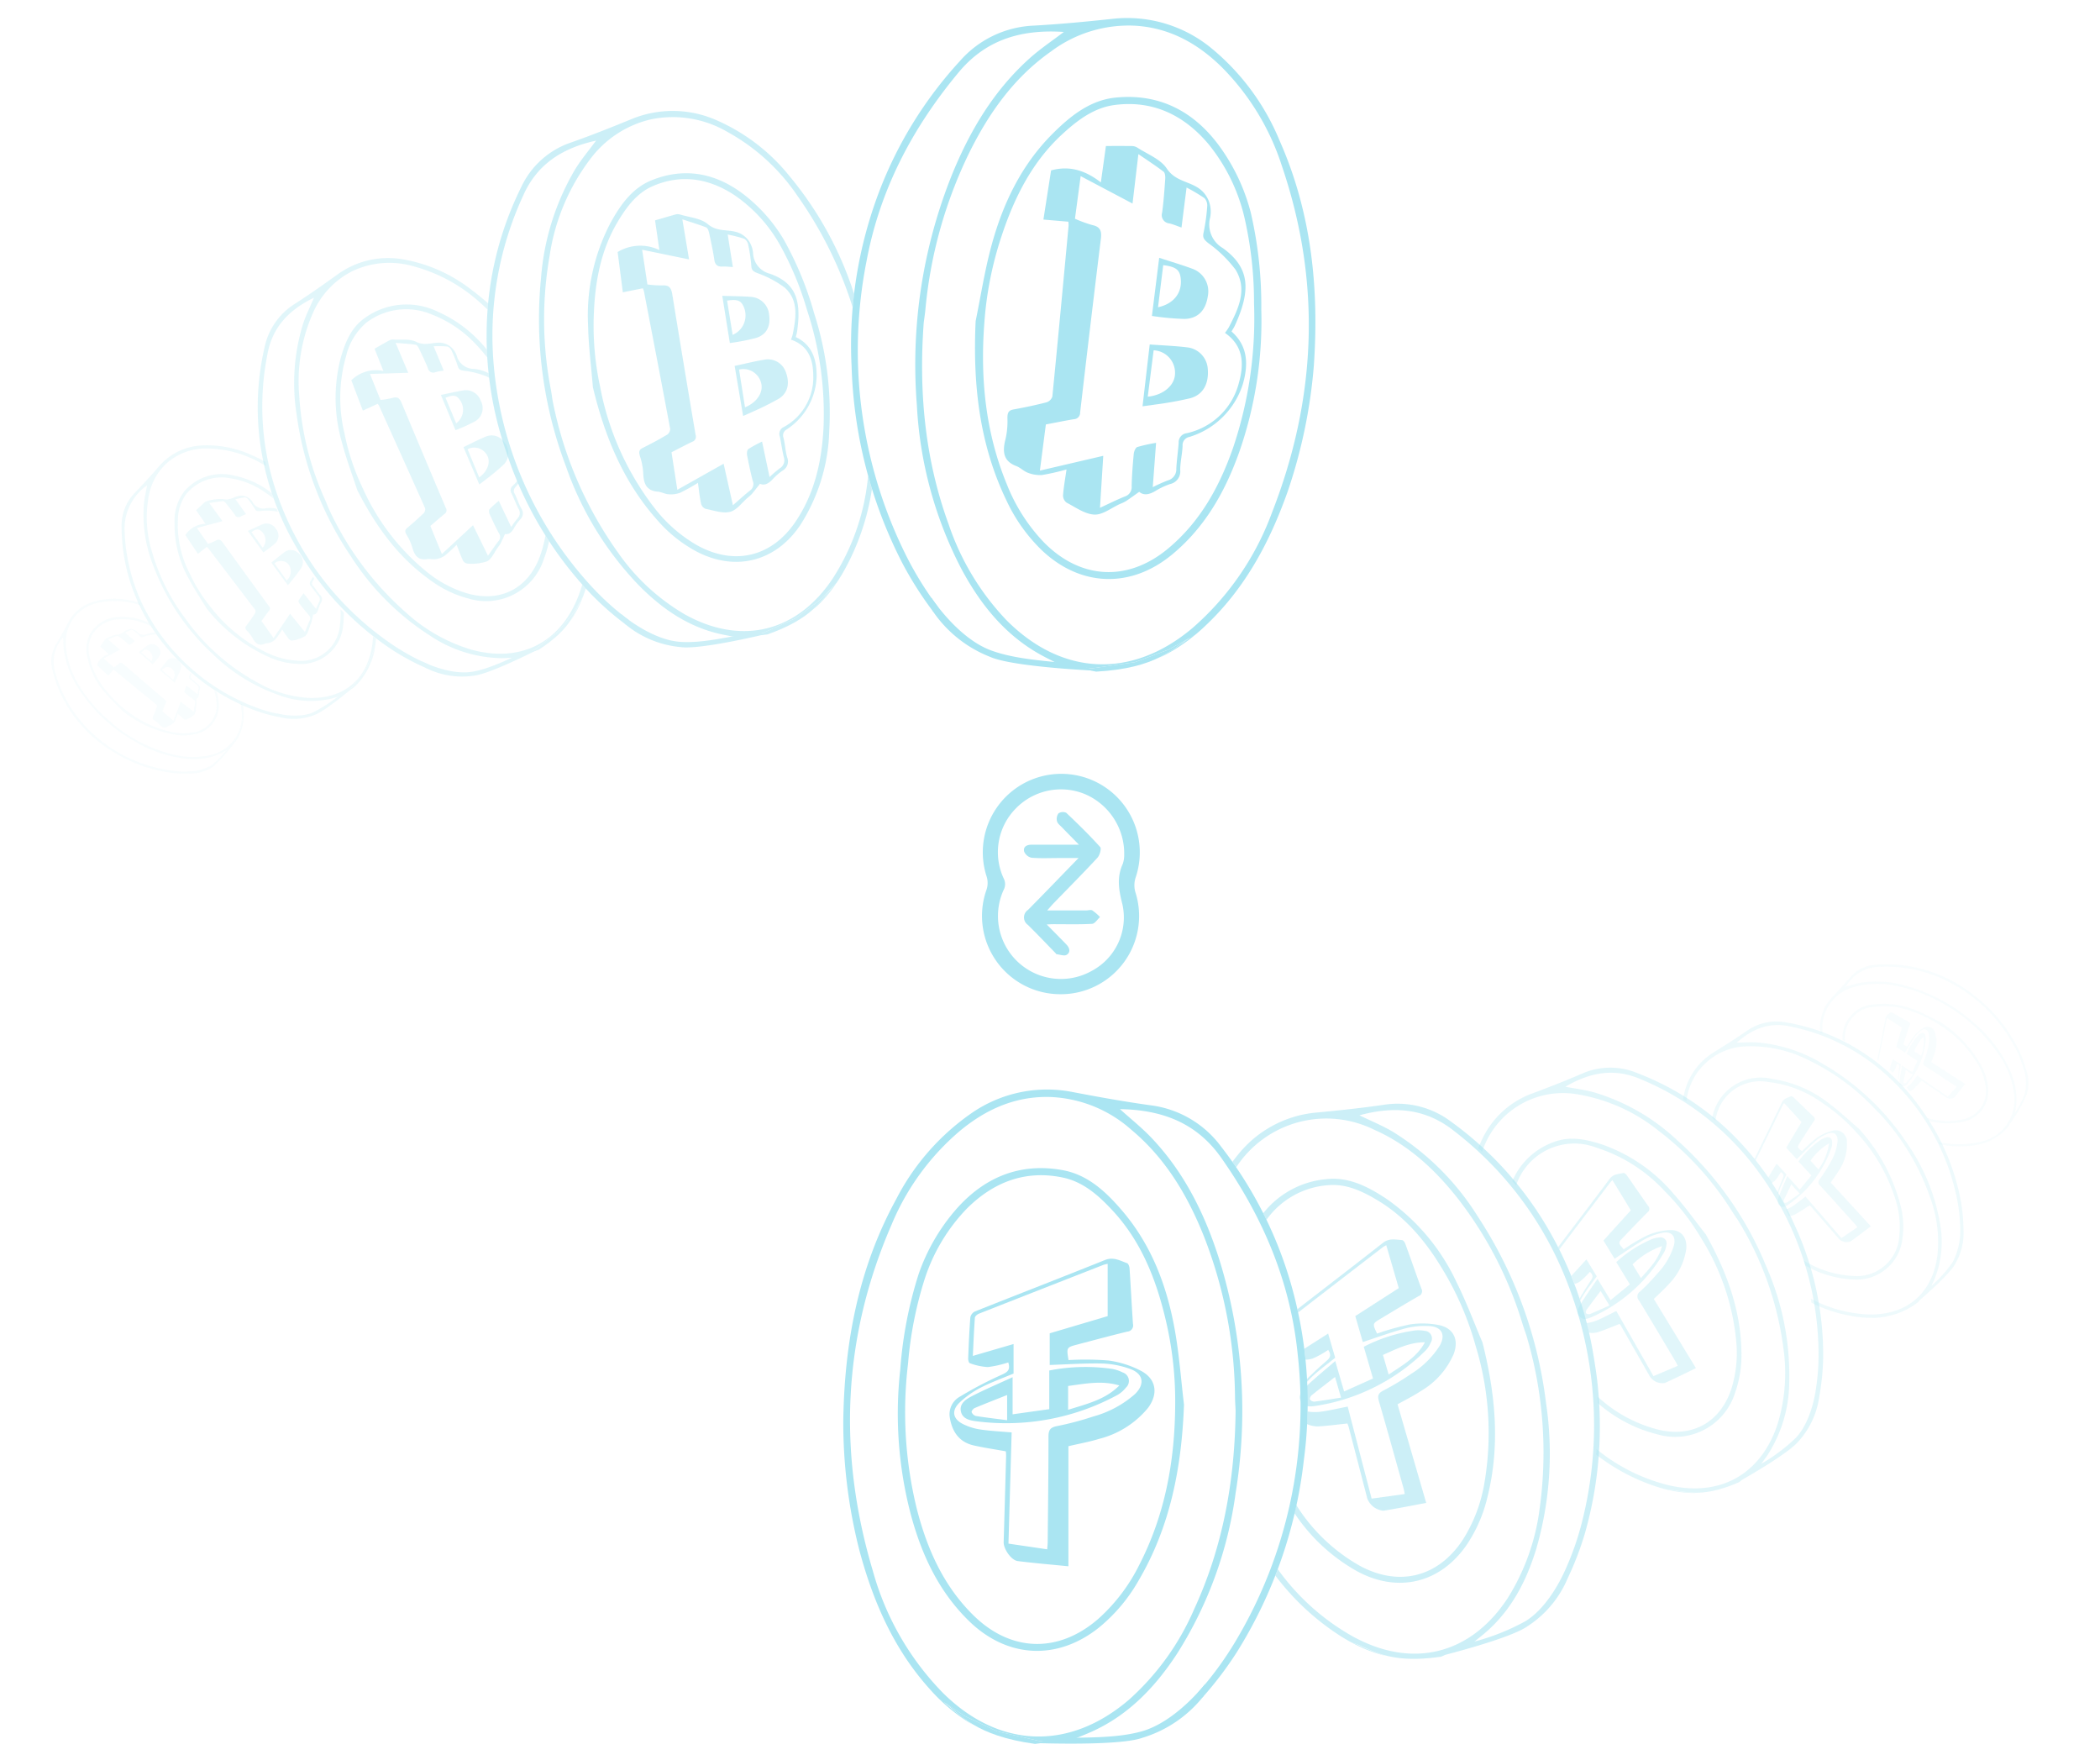 <svg xmlns="http://www.w3.org/2000/svg" viewBox="0 0 312.436 261.818"><defs><style>.cls-1{fill:#aae5f2;}.cls-2{opacity:0.6;}.cls-3{opacity:0.35;}.cls-4{opacity:0.2;}.cls-5{opacity:0.08;}</style></defs><g id="Capa_12" data-name="Capa 12"><path class="cls-1" d="M157.645,147.9a11.648,11.648,0,0,1-10.923-15.4,3.181,3.181,0,0,0,.049-2.162,11.678,11.678,0,1,1,22.209.141,3.7,3.7,0,0,0-.006,2.413A11.634,11.634,0,0,1,157.645,147.9Zm9.613-20.73a9.624,9.624,0,0,0-5.849-9.04,9.366,9.366,0,0,0-10.264,2.125,9.256,9.256,0,0,0-1.82,10.413,1.84,1.84,0,0,1-.026,1.762,9.365,9.365,0,0,0,13.12,12.007,9,9,0,0,0,4.568-9.927c-.539-2.095-.863-3.989.06-6A4.1,4.1,0,0,0,167.258,127.168Z"/><path class="cls-1" d="M155.8,135.44c2.131,0,3.957,0,5.782,0,.319,0,.706-.14.942,0a7.28,7.28,0,0,1,1.136.983c-.393.352-.769.987-1.18,1.009-1.951.108-3.912.049-5.87.052-.2,0-.4.019-.878.043,1.071,1.088,2.008,2.024,2.926,2.979.475.493.669,1.148.036,1.536-.349.214-.985-.035-1.491-.09-.06-.006-.109-.11-.164-.168-1.367-1.4-2.712-2.826-4.11-4.195a1.351,1.351,0,0,1,.026-2.238c2.442-2.47,4.85-4.974,7.508-7.708h-2.92c-1.358,0-2.722.07-4.071-.045a1.542,1.542,0,0,1-1.1-.913c-.177-.74.41-1.027,1.11-1.026q2.7,0,5.393,0h1.651c-1-1.022-1.767-1.791-2.519-2.572-.275-.286-.656-.565-.743-.909A1.386,1.386,0,0,1,157.48,121a1.179,1.179,0,0,1,1.149-.09c1.741,1.644,3.454,3.324,5.057,5.1.212.235-.072,1.231-.418,1.6-2.144,2.315-4.372,4.552-6.569,6.818C156.454,134.689,156.228,134.959,155.8,135.44Z"/><path class="cls-1" d="M176.153,208.947c-.338,9.276-2.018,18.134-6.775,26.213a24.979,24.979,0,0,1-5.836,6.928c-6.2,4.982-13.67,4.619-19.372-.939-4.52-4.405-7.066-9.9-8.671-15.887a59.056,59.056,0,0,1-1.56-21.511,61.233,61.233,0,0,1,2.727-14.195,29.21,29.21,0,0,1,5.537-9.6c4.222-4.836,9.562-7.048,15.944-5.873,3.774.695,6.513,3.317,8.909,6.144,4.268,5.037,6.536,11.04,7.7,17.443C175.436,201.392,175.7,205.186,176.153,208.947Zm-1.311.186a52.534,52.534,0,0,0-1.477-13.069c-1.417-5.9-3.627-11.436-7.815-15.958-2.043-2.206-4.324-4.262-7.362-4.916-5.631-1.21-10.433.682-14.375,4.64a27.023,27.023,0,0,0-6.227,10.4,56.641,56.641,0,0,0-2.492,12.665,60.256,60.256,0,0,0,1.329,21.65c1.531,5.931,3.966,11.395,8.407,15.758,5.593,5.5,12.673,5.663,18.584.511a26.541,26.541,0,0,0,6.112-8.07C173.327,225.335,174.777,217.388,174.842,209.133Z"/><path class="cls-1" d="M158.958,215.14v17.865c-2.56-.257-5.053-.466-7.533-.775-.986-.123-2.135-1.818-2.1-2.829q.191-6.411.363-12.82c.006-.232-.026-.466-.039-.677-1.629-.294-3.2-.527-4.745-.87-2.253-.5-3.287-2.123-3.611-4.265a3,3,0,0,1,1.575-3.033,57.39,57.39,0,0,1,6.219-3.251c.853-.385,1.249-.73.925-1.809a15.775,15.775,0,0,1-3.039.689,8.912,8.912,0,0,1-2.695-.581c-.138-.04-.243-.465-.233-.707.08-2.036.163-4.073.321-6.1a1.262,1.262,0,0,1,.671-.877c6.445-2.566,12.917-5.066,19.353-7.655,1.271-.511,2.244.1,3.3.468.192.067.344.5.363.775.184,2.75.32,5.5.508,8.254a.924.924,0,0,1-.843,1.151c-2.481.6-4.945,1.268-7.414,1.916-1.64.431-1.639.435-1.33,2.319a43.921,43.921,0,0,1,5.907.061,14.58,14.58,0,0,1,4.937,1.573c2.236,1.224,2.531,3.429.962,5.508a13.783,13.783,0,0,1-7.278,4.585C162.06,214.5,160.559,214.763,158.958,215.14Zm-8.161-15.2v4.391c-1.68.708-3.34,1.3-4.893,2.1a13.823,13.823,0,0,0-3.111,2.19c-1.286,1.213-1.05,2.481.526,3.248a8.668,8.668,0,0,0,2.494.781c1.524.223,3.069.3,4.7.442-.159,5.527-.316,11.015-.474,16.542l5.762.845c.03-.421.07-.732.073-1.044.05-5.236.121-10.472.117-15.707,0-.978.247-1.378,1.252-1.576a45.475,45.475,0,0,0,5.429-1.436,15.6,15.6,0,0,0,6.172-3.316c1.542-1.488,1.276-3.059-.748-3.77a13.428,13.428,0,0,0-4.083-.79c-2.606-.058-5.217.13-7.838.216v-4.709l8.624-2.557V188.01a6.357,6.357,0,0,0-.64.156q-9.251,3.615-18.493,7.25c-.255.1-.605.381-.622.6-.137,1.846-.207,3.7-.305,5.691Z"/><path class="cls-1" d="M150.654,204.875v5.52l5.455-.764v-5.752a27.727,27.727,0,0,1,9.348-.239,5.717,5.717,0,0,1,1.579.529,1.328,1.328,0,0,1,.476,2.257,4.382,4.382,0,0,1-1.256,1.09,34.683,34.683,0,0,1-20.927,3.925c-.965-.121-2.134-.324-2.369-1.488-.238-1.181.786-1.817,1.643-2.26C146.521,206.7,148.518,205.858,150.654,204.875Zm8.261,4.847c2.838-.887,5.556-1.526,7.62-3.618-2.6-.78-5.1-.257-7.62.076Zm-9.075,1.551v-3.75c-1.7.678-3.275,1.286-4.827,1.939-.214.09-.5.463-.456.606a.973.973,0,0,0,.622.576C146.687,210.885,148.205,211.06,149.84,211.273Z"/><path class="cls-1" d="M192.055,190.952a60.537,60.537,0,0,0-10.376-20.373,15.435,15.435,0,0,0-10.448-6.148c-3.872-.534-7.725-1.228-11.565-1.961a19.708,19.708,0,0,0-15.17,3.159,35.062,35.062,0,0,0-11.17,12.783c-5.643,10.311-7.709,21.486-7.865,33.006a76.886,76.886,0,0,0,2.365,19.084c2.03,7.657,5.121,14.795,10.491,20.756a26.751,26.751,0,0,0,6.392,5.314,47.642,47.642,0,0,1-4.31-3.388l-.661-.444c.166.1.328.2.488.317.058.041.115.084.173.127l3.091,2.076,4.854,2.291,6.421,1.473,5.144-.364c1.04-.435,1.809-.734,2.56-1.074,5.47-2.482,9.426-6.645,12.649-11.571a59.364,59.364,0,0,0,8.715-23.9,75.776,75.776,0,0,0-2.385-34.61c-2.116-6.736-5.175-13-10.08-18.184-1.47-1.556-3.167-2.9-4.743-4.324,6.071.1,11.324,1.9,15.087,7.263,6.185,8.809,10.256,18.391,11.351,29.135a68.4,68.4,0,0,1-9.143,42.6,49.693,49.693,0,0,1-5.861,7.983c.051-.054.1-.1.155-.159l.694.694a53.206,53.206,0,0,0,5.11-6.735,68.254,68.254,0,0,0,9.97-28.6A64.162,64.162,0,0,0,192.055,190.952Zm-23.767-22.913c5.11,4.257,8.4,9.788,10.828,15.874a67.136,67.136,0,0,1,4.63,23.985c.011.639.056,1.277.086,1.915-.1,10.264-1.834,20.193-6.164,29.567a38.5,38.5,0,0,1-9.741,13.508c-8.931,7.618-19.343,7.214-27.69-1.1a41.892,41.892,0,0,1-10.382-18.121c-5.215-17.486-4.516-34.718,2.809-51.522a36.79,36.79,0,0,1,10.161-13.919c3.836-3.179,8.146-5.133,13.246-5.04A19.258,19.258,0,0,1,168.288,168.039Z"/><path class="cls-1" d="M178.923,252.521l-.709-.71-.029.032Z"/><path class="cls-1" d="M140.226,253.057c-.16-.112-.322-.218-.488-.317l.667.448Z"/><path class="cls-1" d="M159.909,258.66l-5.144.364-6.421-1.473-4.854-2.291-3.085-2.072c2.483,1.831,4.6,5,13.585,6.239Z"/><path class="cls-1" d="M154.074,259.3s12.326.469,15.817-.758a18.415,18.415,0,0,0,9.116-6.149l.3-1.9s-4.377,5.682-9.525,7.089c-3.581.979-7.882.9-13.064.955Z"/><path class="cls-1" d="M145.155,47.771c-.429,9.272.514,18.239,4.586,26.683a25,25,0,0,0,5.244,7.387c5.771,5.477,13.242,5.732,19.384.664,4.868-4.017,7.859-9.278,9.954-15.117a59.057,59.057,0,0,0,3.331-21.309,61.219,61.219,0,0,0-1.545-14.371,29.189,29.189,0,0,0-4.726-10.022c-3.807-5.168-8.947-7.813-15.4-7.169-3.819.38-6.766,2.767-9.387,5.387-4.669,4.667-7.425,10.462-9.116,16.746C146.494,40.3,145.915,44.06,145.155,47.771Zm1.292.294a52.553,52.553,0,0,1,2.55-12.9c1.9-5.759,4.56-11.1,9.107-15.258,2.219-2.03,4.661-3.89,7.743-4.29,5.712-.742,10.341,1.541,13.943,5.811a27.024,27.024,0,0,1,5.346,10.883,56.606,56.606,0,0,1,1.437,12.828A60.249,60.249,0,0,1,183.461,66.6c-2.016,5.783-4.894,11.028-9.68,15.009-6.028,5.015-13.1,4.6-18.562-1.026a26.55,26.55,0,0,1-5.426-8.547C146.618,64.336,145.829,56.3,146.447,48.065Z"/><path class="cls-1" d="M130.794,28.524A60.55,60.55,0,0,1,142.817,9.077a15.444,15.444,0,0,1,10.921-5.263c3.9-.213,7.8-.586,11.687-1a19.711,19.711,0,0,1,14.857,4.4,35.066,35.066,0,0,1,10.076,13.662c4.772,10.742,5.908,22.049,5.112,33.543a76.945,76.945,0,0,1-3.933,18.823c-2.656,7.463-6.326,14.321-12.17,19.818a26.724,26.724,0,0,1-6.809,4.768,47.524,47.524,0,0,0,4.575-3.02l.695-.388q-.26.128-.512.276c-.061.036-.122.074-.183.112l-3.252,1.814-5.027,1.882-6.52.937-5.1-.788c-1-.519-1.743-.88-2.463-1.281-5.247-2.925-8.845-7.4-11.65-12.576a59.364,59.364,0,0,1-6.711-24.541,75.8,75.8,0,0,1,5.235-34.295c2.666-6.538,6.232-12.523,11.548-17.289,1.594-1.43,3.4-2.628,5.084-3.918-6.059-.4-11.442.961-15.635,5.992-6.892,8.268-11.74,17.481-13.719,28.1a68.4,68.4,0,0,0,5.594,43.2,49.549,49.549,0,0,0,5.181,8.44c-.047-.058-.1-.112-.142-.17l-.748.634a53.244,53.244,0,0,1-4.537-7.135A68.244,68.244,0,0,1,126.7,54.489,64.17,64.17,0,0,1,130.794,28.524ZM156.373,7.652c-5.445,3.821-9.179,9.061-12.1,14.926A67.124,67.124,0,0,0,137.675,46.1c-.064.635-.162,1.267-.244,1.9-.749,10.237.16,20.275,3.7,29.975a38.476,38.476,0,0,0,8.592,14.266c8.27,8.33,18.681,8.787,27.686,1.193a41.884,41.884,0,0,0,11.843-17.2c6.642-17,7.368-34.227,1.456-51.579a36.791,36.791,0,0,0-8.977-14.71c-3.56-3.485-7.693-5.788-12.783-6.117A19.257,19.257,0,0,0,156.373,7.652Z"/><path class="cls-1" d="M138.795,90.967l.765-.648.027.033Z"/><path class="cls-1" d="M177.316,94.7q.252-.148.512-.276l-.7.392C177.19,94.775,177.252,94.735,177.316,94.7Z"/><path class="cls-1" d="M157.238,98.655l5.1.788,6.52-.937,5.027-1.882,3.245-1.81c-2.625,1.619-5,4.605-14.054,5.1Z"/><path class="cls-1" d="M163,99.775s-12.323-.55-15.7-2.062a18.408,18.408,0,0,1-8.576-6.88l-.143-1.914s3.892,6.024,8.907,7.852c3.488,1.271,7.78,1.548,12.94,2.03Z"/><path class="cls-1" d="M155.237,32.663c.4-2.553.773-4.952,1.142-7.314,2.7-.741,5.063-.035,7.405,1.783.266-1.907.493-3.537.755-5.415,1.316,0,2.622-.008,3.927.008a1.647,1.647,0,0,1,.745.235c1.52.989,3.454,1.714,4.377,3.107,1.708,2.578,4.846,1.632,6.211,4.729a4.5,4.5,0,0,1,.247,2.562,4.059,4.059,0,0,0,1.9,4.558c3.952,2.875,4.243,6.139,1.772,11.529-.132.288-.313.552-.493.864,2.479,2.193,2.523,4.968,1.663,7.9a12.012,12.012,0,0,1-7.967,7.8,1.238,1.238,0,0,0-.977,1.332c-.048,1.2-.354,2.384-.351,3.575a1.92,1.92,0,0,1-1.5,2.09,10.979,10.979,0,0,0-2.165,1.015c-.894.539-1.742.745-2.438.142-.7.5-1.293.933-1.9,1.34a4.822,4.822,0,0,1-.826.412c-1.313.55-2.653,1.691-3.941,1.636-1.405-.061-2.788-1.078-4.132-1.775a1.348,1.348,0,0,1-.534-1.077c.09-1.223.315-2.437.519-3.862a34.767,34.767,0,0,1-3.607.823,4.83,4.83,0,0,1-2.111-.32c-.627-.221-1.134-.774-1.759-1.009-1.853-.7-2.108-2.032-1.614-3.948a11.627,11.627,0,0,0,.3-3.1c-.015-.889.162-1.237.911-1.373,1.649-.3,3.291-.645,4.912-1.062a1.343,1.343,0,0,0,.86-.858c.838-8.471,1.625-16.948,2.417-25.423a4.647,4.647,0,0,0-.034-.586Zm20.547,1.186c-.677-.235-1.224-.477-1.8-.613a1.238,1.238,0,0,1-1.082-1.611c.222-1.662.343-3.339.46-5.013.026-.359-.022-.9-.25-1.071-1.161-.889-2.393-1.687-3.744-2.614-.3,2.547-.579,4.888-.871,7.354L160.779,26.2l-.848,6.341a19.446,19.446,0,0,0,2.6.945c1.235.261,1.388.957,1.253,2.062q-1.589,12.909-3.084,25.829a.96.96,0,0,1-.944.986c-1.371.23-2.733.51-4.154.779-.294,2.27-.58,4.471-.89,6.866l9.43-2.2c-.168,2.656-.321,5.088-.488,7.734,1.405-.646,2.538-1.218,3.712-1.687a1.46,1.46,0,0,0,1-1.549c.04-1.6.16-3.194.313-4.784.035-.368.261-.929.53-1.022A22.723,22.723,0,0,1,172,65.881c-.17,2.269-.325,4.348-.493,6.59a22.949,22.949,0,0,1,2.235-1,1.707,1.707,0,0,0,1.268-1.762c.071-1.276.253-2.545.352-3.82a1.354,1.354,0,0,1,1.195-1.444,10.278,10.278,0,0,0,7.775-7.536c.794-2.848.644-5.484-2.083-7.39a7.824,7.824,0,0,0,.57-.82c1.417-2.744,2.822-5.624,1-8.587a18.739,18.739,0,0,0-4.066-3.955c-.538-.457-.871-.723-.694-1.513a29.046,29.046,0,0,0,.547-3.914,1.619,1.619,0,0,0-.4-1.25,25.443,25.443,0,0,0-2.667-1.58C176.27,29.984,176.032,31.872,175.784,33.849Z"/><path class="cls-1" d="M171.053,51.245c1.938.142,3.732.206,5.509.421a3.445,3.445,0,0,1,3.123,3.124c.209,2.237-.646,3.907-2.581,4.446a51.964,51.964,0,0,1-5.284.951c-.547.092-1.1.153-1.835.254C170.34,57.381,170.687,54.4,171.053,51.245Zm-.292,7.767c2.386-.235,4.071-1.749,4.059-3.495a3.335,3.335,0,0,0-3.183-3.406Z"/><path class="cls-1" d="M171.382,47l1.081-8.648c1.741.569,3.379,1.053,4.978,1.643a3.576,3.576,0,0,1,2.264,4.03c-.305,2.11-1.438,3.364-3.475,3.42A39.724,39.724,0,0,1,171.382,47Zm.908-1.291c2.233-.487,3.477-2,3.4-3.927-.064-1.584-.61-2.087-2.627-2.338C172.81,41.488,172.558,43.533,172.29,45.708Z"/><g class="cls-2"><path class="cls-1" d="M211.942,197.976a4.92,4.92,0,0,0-1.423-.057,23.726,23.726,0,0,0-7.617,2.428l1.373,4.722-4.3,1.929-1.317-4.531c-1.52,1.317-2.957,2.485-4.3,3.759-.6.568-1.287,1.334-.809,2.247s1.478.787,2.3.656A29.649,29.649,0,0,0,212.1,200.91a3.755,3.755,0,0,0,.771-1.194A1.136,1.136,0,0,0,211.942,197.976Zm-12.422,9.938c-1.392.215-2.68.434-3.976.6a.827.827,0,0,1-.648-.324c-.072-.106.076-.481.229-.606,1.119-.907,2.263-1.781,3.5-2.744Zm7.08-3.44-.846-2.908c1.989-.874,3.919-1.9,6.238-1.881C210.8,201.9,208.719,203.069,206.6,204.474Z"/><path class="cls-1" d="M206.124,246.327a40.518,40.518,0,0,1-4.347-1.753l-.638-.2A21.609,21.609,0,0,0,206.124,246.327Z"/><path class="cls-1" d="M237.171,202.212a54.862,54.862,0,0,0-7.846-21.06A51.774,51.774,0,0,0,215.943,166.9a13.206,13.206,0,0,0-10.045-2.552c-3.306.486-6.635.837-9.963,1.151a16.853,16.853,0,0,0-11.7,6.216c-.31.367-.595.746-.879,1.126l.475.682.088.126a16.018,16.018,0,0,1,20.423-5.636c5.211,2.274,9.232,6.03,12.68,10.446a57.4,57.4,0,0,1,9.527,18.585c.161.522.351,1.035.527,1.552a60.8,60.8,0,0,1,2,25.744,32.893,32.893,0,0,1-4.771,13.415c-5.513,8.386-14.157,10.541-22.994,5.71a34.5,34.5,0,0,1-11.2-10.024l-.009.007-.355.939a37.314,37.314,0,0,0,9.859,9.1q.757.469,1.53.881l-.01,0,.011,0,.636.2h0l.008,0c2.475.91,4.969,3.008,12.641,1.878l.636-.278c2.219-.576,10.007-2.672,12.206-4.246a15.729,15.729,0,0,0,5.963-7.106l.015.007-.014-.008c.017-.039.035-.077.052-.117v0a45.388,45.388,0,0,0,2.533-6.63A58.348,58.348,0,0,0,237.171,202.212Zm-4.093,30.881v-.013s-.031.076-.08.193c-.119.269-.239.538-.364.8-.829,1.743-2.8,5.33-5.683,7.1a33.122,33.122,0,0,1-7.586,3.027c.618-.5,1.113-.88,1.582-1.282,3.9-3.344,6.151-7.706,7.621-12.519a50.761,50.761,0,0,0,1.448-21.7,64.8,64.8,0,0,0-10.221-27.843,39.155,39.155,0,0,0-12.616-12.521c-1.58-.927-3.293-1.625-4.927-2.418,5.009-1.363,9.751-1.141,14.12,2.36a52.041,52.041,0,0,1,16.274,21.209,58.475,58.475,0,0,1,2.664,37.15A41.767,41.767,0,0,1,233.078,233.093Z"/><path class="cls-1" d="M220.567,199.722c-1.268-2.979-2.393-6.031-3.837-8.923a31.12,31.12,0,0,0-10.487-12.48c-2.642-1.749-5.517-3.247-8.781-2.916a13.444,13.444,0,0,0-9.517,5.082l.47.952.016.014a12.359,12.359,0,0,1,9.328-5.152c2.65-.189,5.014.955,7.217,2.278,4.518,2.712,7.655,6.732,10.226,11.234a44.913,44.913,0,0,1,4.333,10.377,44.227,44.227,0,0,1,1.274,20.655,22.7,22.7,0,0,1-3.091,8.085c-3.622,5.641-9.475,7.194-15.378,4.018a26.54,26.54,0,0,1-9.48-9.052l0,0-.27,1.211A26.952,26.952,0,0,0,202,233.794c6.009,3.2,12.225,1.717,16.128-3.854a21.366,21.366,0,0,0,3.137-7.081C223.239,215.091,222.5,207.418,220.567,199.722Z"/><path class="cls-1" d="M194.26,202.27a3.827,3.827,0,0,0,1.016-.162,13.505,13.505,0,0,0,2.33-1.292c.523.809.281,1.186-.327,1.706-.976.834-1.914,1.717-2.828,2.623l.02.414,0,0c.213-.238.432-.468.66-.685,1.084-1.027,2.306-1.908,3.517-2.89-.328-1.126-.67-2.3-1.049-3.6l-3.545,2.255.172,1.582Z"/><path class="cls-1" d="M214.175,197.14a12.458,12.458,0,0,0-4.429-.112,37.412,37.412,0,0,0-4.864,1.36c-.7-1.473-.706-1.476.538-2.221,1.873-1.122,3.736-2.26,5.629-3.344a.789.789,0,0,0,.417-1.146c-.811-2.213-1.58-4.441-2.388-6.655-.08-.22-.308-.54-.482-.549-.958-.052-1.9-.319-2.823.4-4.227,3.318-8.493,6.585-12.738,9.881l.108.49h0q6.3-4.872,12.617-9.724a5.4,5.4,0,0,1,.488-.281c.622,2.137,1.225,4.212,1.858,6.386l-6.469,4.159c.381,1.311.76,2.615,1.124,3.865,2.131-.7,4.23-1.473,6.382-2.049a11.52,11.52,0,0,1,3.542-.326c1.831.1,2.424,1.327,1.513,2.917a13.343,13.343,0,0,1-4.275,4.2,38.619,38.619,0,0,1-4.114,2.474c-.778.4-.886.791-.651,1.593,1.253,4.3,2.444,8.613,3.654,12.923.072.256.114.521.189.875l-4.932.681c-1.19-4.575-2.371-9.118-3.56-13.693-1.376.271-2.662.579-3.966.76a7.345,7.345,0,0,1-2.019-.025l0,.013s-.022,1.054-.066,1.856a3.821,3.821,0,0,0,1.909.332c1.351-.088,2.7-.272,4.1-.418.061.17.144.353.194.546q1.386,5.3,2.762,10.611a2.848,2.848,0,0,0,2.4,1.82c2.11-.338,4.206-.762,6.369-1.162-1.433-4.928-2.844-9.779-4.265-14.667,1.224-.691,2.394-1.263,3.469-1.977a11.783,11.783,0,0,0,4.88-5.5C217.071,199.351,216.3,197.611,214.175,197.14Z"/></g><g class="cls-3"><path class="cls-1" d="M246.866,184.086a3.854,3.854,0,0,0-1.1.249,18.707,18.707,0,0,0-5.3,3.417l2.018,3.313-2.874,2.353-1.936-3.179c-.886,1.316-1.74,2.5-2.5,3.746-.338.556-.7,1.281-.153,1.878s1.288.295,1.886.026a23.389,23.389,0,0,0,10.676-9.6,2.986,2.986,0,0,0,.341-1.068A.9.9,0,0,0,246.866,184.086Zm-7.412,10.124c-1.016.45-1.952.882-2.905,1.272a.654.654,0,0,1-.56-.113c-.077-.066-.041-.382.05-.509.665-.921,1.356-1.822,2.1-2.81Zm4.683-4.077-1.243-2.04a11.865,11.865,0,0,1,4.362-2.717C246.8,187.305,245.46,188.626,244.137,190.133Z"/><path class="cls-1" d="M252.391,222.1a31.961,31.961,0,0,1-3.671-.439l-.528-.023A17.065,17.065,0,0,0,252.391,222.1Z"/><path class="cls-1" d="M266.948,182.116a43.264,43.264,0,0,0-10.31-14.42,40.844,40.844,0,0,0-13.123-8.093,10.413,10.413,0,0,0-8.174.125c-2.417,1.051-4.88,2-7.349,2.927a13.291,13.291,0,0,0-7.628,7.142c-.16.343-.3.691-.438,1.038l.5.422.093.077a12.634,12.634,0,0,1,14.39-8.5,25.989,25.989,0,0,1,11.806,5.344A45.265,45.265,0,0,1,257.8,180.371c.23.364.48.716.721,1.073a47.956,47.956,0,0,1,6.822,19.191,25.923,25.923,0,0,1-.871,11.2c-2.471,7.521-8.609,10.941-16.332,9.082a27.2,27.2,0,0,1-10.591-5.327l0,.008-.076.788a29.421,29.421,0,0,0,9.38,4.9q.672.2,1.346.356h0l.527.023h.007c2.072.183,4.4,1.267,10.012-1.173l.427-.343c1.571-.9,7.07-4.095,8.42-5.745a12.408,12.408,0,0,0,3.077-6.639l.013,0-.012,0,.015-.1v0a35.913,35.913,0,0,0,.564-5.57A46.026,46.026,0,0,0,266.948,182.116Zm3.242,24.356,0-.009s-.007.064-.021.163c-.035.23-.071.459-.111.687-.273,1.5-1.035,4.635-2.867,6.574a26.144,26.144,0,0,1-5.153,3.867c.369-.5.667-.9.941-1.3a20.312,20.312,0,0,0,3.225-11.1,40.015,40.015,0,0,0-3.366-16.824,51.092,51.092,0,0,0-13.515-19.1,30.884,30.884,0,0,0-12.184-6.937c-1.393-.38-2.842-.559-4.249-.826,3.533-2.07,7.189-2.877,11.237-1.11a41.052,41.052,0,0,1,16.758,12.8,46.127,46.127,0,0,1,9.677,27.739A33.011,33.011,0,0,1,270.19,206.472Z"/><path class="cls-1" d="M253.793,183.639c-1.579-2.008-3.064-4.1-4.759-6a24.54,24.54,0,0,0-10.555-7.343c-2.371-.788-4.869-1.337-7.286-.413a10.6,10.6,0,0,0-6.2,5.829l.554.628.015.008a9.142,9.142,0,0,1,12.006-5.6,23.34,23.34,0,0,1,10.1,6.449,35.45,35.45,0,0,1,5.435,7.009,34.878,34.878,0,0,1,5.223,15.465,17.921,17.921,0,0,1-.689,6.793c-1.6,5.041-5.733,7.428-10.883,6.225a20.918,20.918,0,0,1-9.081-4.941l0,0,.044.977a21.267,21.267,0,0,0,8.955,4.675,9.347,9.347,0,0,0,11.486-6.255,16.836,16.836,0,0,0,.931-6.038C258.992,194.791,256.852,189.1,253.793,183.639Z"/><path class="cls-1" d="M234.287,191a3.022,3.022,0,0,0,.74-.333,10.634,10.634,0,0,0,1.508-1.464c.565.508.458.846.1,1.366-.571.837-1.1,1.7-1.613,2.58l.1.311,0,0c.114-.225.233-.446.363-.658.613-1,1.362-1.927,2.082-2.924-.482-.79-.984-1.616-1.541-2.529-.748.82-1.469,1.609-2.235,2.447l.457,1.169Z"/><path class="cls-1" d="M248.394,182.989a9.815,9.815,0,0,0-3.4.826,29.636,29.636,0,0,0-3.424,2.037c-.839-.976-.841-.978-.047-1.8,1.194-1.239,2.379-2.489,3.6-3.705a.622.622,0,0,0,.082-.958c-1.073-1.518-2.118-3.056-3.188-4.575-.107-.152-.347-.348-.481-.319-.74.158-1.514.149-2.066.889-2.536,3.4-5.111,6.762-7.664,10.145l.182.351h0q3.793-5.007,7.6-10a3.985,3.985,0,0,1,.314-.315l2.729,4.48-4.069,4.5c.56.92,1.117,1.835,1.652,2.712,1.479-.969,2.917-1.993,4.438-2.874a9.065,9.065,0,0,1,2.629-.978c1.415-.3,2.119.512,1.753,1.91a10.529,10.529,0,0,1-2.392,4.075,30.6,30.6,0,0,1-2.622,2.731.877.877,0,0,0-.169,1.347c1.839,3.014,3.635,6.054,5.443,9.087.108.181.194.374.325.627l-3.615,1.535-5.531-9.693c-.991.489-1.907.989-2.863,1.394a5.778,5.778,0,0,1-1.542.4v.01s.2.807.331,1.427a3,3,0,0,0,1.523-.141c1.01-.344,2-.761,3.038-1.163.081.117.182.24.26.376q2.146,3.755,4.288,7.511a2.244,2.244,0,0,0,2.205.891c1.536-.692,3.045-1.446,4.61-2.2l-6.267-10.289c.789-.779,1.562-1.455,2.234-2.221a9.293,9.293,0,0,0,2.583-5.194C251.054,184.076,250.111,182.909,248.394,182.989Z"/></g><g class="cls-4"><path class="cls-1" d="M271.651,169.227a2.849,2.849,0,0,0-.752.335,13.724,13.724,0,0,0-3.325,3.212l1.923,2.095-1.732,2.1-1.845-2.01c-.449,1.072-.9,2.046-1.262,3.049-.164.447-.324,1.021.157,1.372s.968.028,1.36-.25a17.145,17.145,0,0,0,6.31-8.424,2.157,2.157,0,0,0,.094-.817A.657.657,0,0,0,271.651,169.227Zm-3.889,8.335c-.667.469-1.278.912-1.908,1.329a.481.481,0,0,1-.419,0c-.065-.037-.084-.269-.036-.373.346-.757.716-1.5,1.11-2.32Zm2.787-3.6-1.184-1.29a8.69,8.69,0,0,1,2.75-2.574A8.383,8.383,0,0,1,270.549,173.964Z"/><path class="cls-1" d="M281.033,195.776a23.562,23.562,0,0,1-2.7.206l-.383.059A12.485,12.485,0,0,0,281.033,195.776Z"/><path class="cls-1" d="M285.812,164.953a31.741,31.741,0,0,0-9.466-8.9,29.922,29.922,0,0,0-10.588-3.952,7.63,7.63,0,0,0-5.861,1.253c-1.588,1.1-3.224,2.134-4.867,3.151a9.742,9.742,0,0,0-4.47,6.22c-.066.27-.117.54-.167.809l.421.232.078.043a9.262,9.262,0,0,1,9.139-8.158,19.053,19.053,0,0,1,9.25,2.163,33.188,33.188,0,0,1,9.7,7.188c.217.23.447.447.671.669a35.18,35.18,0,0,1,7.637,12.829,19.019,19.019,0,0,1,.966,8.176c-.706,5.759-4.634,9.093-10.452,8.855a19.932,19.932,0,0,1-8.373-2.324l0,.006.057.578a21.562,21.562,0,0,0,7.442,2.187c.342.033.681.054,1.019.065h0l.382-.058h0a10.755,10.755,0,0,0,7.033-2.268l.258-.307c1-.868,4.5-3.951,5.238-5.33a9.11,9.11,0,0,0,1.268-5.212h0l0-.074,0,0a26.124,26.124,0,0,0-.387-4.086A33.735,33.735,0,0,0,285.812,164.953Zm5.8,17.053,0-.006s0,.047.008.121c.007.17.014.339.018.509a10.093,10.093,0,0,1-1.126,5.135,19.106,19.106,0,0,1-3.155,3.514c.193-.414.351-.741.491-1.07a14.887,14.887,0,0,0,.739-8.442,29.352,29.352,0,0,0-4.814-11.619A37.473,37.473,0,0,0,271.33,158.34a22.641,22.641,0,0,0-9.749-3.254c-1.056-.076-2.123,0-3.173.01,2.246-1.991,4.76-3.091,7.922-2.4a30.085,30.085,0,0,1,13.873,6.818,33.813,33.813,0,0,1,10.905,18.57A24.112,24.112,0,0,1,291.609,182.006Z"/><path class="cls-1" d="M276.569,167.92c-1.422-1.219-2.787-2.512-4.277-3.64a18,18,0,0,0-8.635-3.779,7.346,7.346,0,0,0-8.927,5.814l.488.374.012,0a6.7,6.7,0,0,1,7.837-5.732,17.115,17.115,0,0,1,8.18,3.2,25.973,25.973,0,0,1,4.906,4.266A25.575,25.575,0,0,1,282.11,178.8a13.143,13.143,0,0,1,.471,4.982,6.334,6.334,0,0,1-6.94,6.026,15.335,15.335,0,0,1-7.233-2.261v0l.171.7a15.582,15.582,0,0,0,7.1,2.088,6.853,6.853,0,0,0,7.37-6.133,12.33,12.33,0,0,0-.19-4.474A26.83,26.83,0,0,0,276.569,167.92Z"/><path class="cls-1" d="M263.589,175.986a2.175,2.175,0,0,0,.484-.345,7.7,7.7,0,0,0,.877-1.267c.478.285.45.543.268.968-.292.683-.552,1.381-.793,2.085l.116.209,0,0c.05-.178.1-.353.167-.524.3-.81.706-1.58,1.081-2.4l-1.468-1.6c-.421.7-.827,1.366-1.259,2.078l.5.776Z"/><path class="cls-1" d="M272.594,168.221a7.221,7.221,0,0,0-2.324,1.077,21.677,21.677,0,0,0-2.172,1.953c-.742-.583-.744-.584-.291-1.29.683-1.061,1.357-2.128,2.06-3.176a.455.455,0,0,0-.078-.7c-.987-.939-1.957-1.9-2.943-2.837-.1-.094-.3-.2-.391-.161-.51.219-1.068.323-1.36.934-1.34,2.8-2.713,5.59-4.067,8.386l.181.226h0q2.016-4.141,4.045-8.275c.034-.068.085-.128.181-.271l2.6,2.834c-.736,1.229-1.5,2.51-2.286,3.813l1.574,1.716c.926-.908,1.814-1.849,2.782-2.7a6.635,6.635,0,0,1,1.752-1.077c.974-.418,1.6.066,1.532,1.124a7.712,7.712,0,0,1-1.14,3.27,22.383,22.383,0,0,1-1.5,2.337.642.642,0,0,0,.071.993c1.751,1.906,3.475,3.836,5.207,5.76.1.114.192.241.322.405l-2.381,1.618L268.616,178c-.644.493-1.231.983-1.861,1.411a4.27,4.27,0,0,1-1.052.5v.007s.258.553.441.98a2.214,2.214,0,0,0,1.075-.318c.677-.392,1.327-.832,2.019-1.269.075.073.165.147.24.233q2.079,2.394,4.153,4.791a1.644,1.644,0,0,0,1.712.327c1.006-.716,1.984-1.473,3-2.235l-5.971-6.507c.457-.672.916-1.269,1.29-1.915a6.811,6.811,0,0,0,1.119-4.1A1.683,1.683,0,0,0,272.594,168.221Z"/></g><g class="cls-5"><path class="cls-1" d="M285.722,153.754a1.934,1.934,0,0,0-.436.349,9.276,9.276,0,0,0-1.628,2.674l1.619,1.043-.774,1.673-1.553-1c-.111.78-.236,1.494-.305,2.214-.03.322-.037.725.339.872s.639-.147.848-.4a11.62,11.62,0,0,0,2.69-6.6,1.465,1.465,0,0,0-.079-.551A.445.445,0,0,0,285.722,153.754Zm-1.12,6.128c-.356.421-.681.817-1.022,1.2a.324.324,0,0,1-.275.071c-.048-.013-.1-.162-.088-.238.1-.555.212-1.108.33-1.71Zm1.209-2.835-1-.643a5.9,5.9,0,0,1,1.36-2.158A5.663,5.663,0,0,1,285.811,157.047Z"/><path class="cls-1" d="M296.42,169.539a15.868,15.868,0,0,1-1.735.6l-.241.1A8.424,8.424,0,0,0,296.42,169.539Z"/><path class="cls-1" d="M294.266,148.526a21.481,21.481,0,0,0-7.727-4.209,20.263,20.263,0,0,0-7.615-.774,5.166,5.166,0,0,0-3.625,1.825c-.852.993-1.746,1.951-2.649,2.9a6.6,6.6,0,0,0-1.862,4.842c0,.188.016.373.03.559l.315.079.059.015a6.269,6.269,0,0,1,4.589-6.911,12.887,12.887,0,0,1,6.43-.169,22.463,22.463,0,0,1,7.59,3.046c.182.113.369.216.554.323a23.815,23.815,0,0,1,7.2,7.1,12.881,12.881,0,0,1,2.035,5.191,6.376,6.376,0,0,1-5.33,7.593,13.5,13.5,0,0,1-5.884-.087v0l.136.368a14.614,14.614,0,0,0,5.251.158q.345-.057.679-.133l0,0,0,0,.24-.1h0a7.283,7.283,0,0,0,4.218-2.692l.117-.245a22.983,22.983,0,0,0,2.517-4.39,6.163,6.163,0,0,0-.062-3.632h0l-.015-.048h0a17.887,17.887,0,0,0-.954-2.61A22.854,22.854,0,0,0,294.266,148.526Zm6.722,10.179,0,0s.011.03.026.078q.051.165.1.33a6.837,6.837,0,0,1,.143,3.558,13.017,13.017,0,0,1-1.465,2.843c.056-.305.1-.546.139-.785a10.088,10.088,0,0,0-.963-5.658,19.877,19.877,0,0,0-5.146-6.787,25.373,25.373,0,0,0-10.173-5.605,15.315,15.315,0,0,0-6.945-.46c-.7.131-1.39.365-2.077.55a5.815,5.815,0,0,1,4.78-2.928,20.37,20.37,0,0,1,10.257,2.088,22.9,22.9,0,0,1,10.329,10.3A16.466,16.466,0,0,1,300.988,158.705Z"/><path class="cls-1" d="M288.719,152.055c-1.14-.555-2.256-1.168-3.426-1.652a12.176,12.176,0,0,0-6.305-1,4.975,4.975,0,0,0-4.852,5.339l.384.161h.008a4.539,4.539,0,0,1,4.152-5.1,11.6,11.6,0,0,1,5.908.694,17.589,17.589,0,0,1,3.946,1.955,17.312,17.312,0,0,1,5.681,5.778,8.888,8.888,0,0,1,1.163,3.183,4.289,4.289,0,0,1-3.513,5.137,10.393,10.393,0,0,1-5.127-.24v0l.231.427a10.561,10.561,0,0,0,5.013.15,4.641,4.641,0,0,0,3.777-5.282,8.371,8.371,0,0,0-.891-2.9A18.164,18.164,0,0,0,288.719,152.055Z"/><path class="cls-1" d="M281.6,159.565a1.513,1.513,0,0,0,.259-.309,5.314,5.314,0,0,0,.357-.981c.362.1.387.279.341.589-.074.5-.125,1-.162,1.5l.112.117h0c0-.125.008-.249.02-.372.056-.582.191-1.156.3-1.757l-1.236-.8-.468,1.577.457.423Z"/><path class="cls-1" d="M286.167,152.934a4.865,4.865,0,0,0-1.338,1.1,14.621,14.621,0,0,0-1.089,1.651c-.586-.255-.587-.255-.411-.795.265-.812.524-1.627.805-2.434a.308.308,0,0,0-.171-.445c-.808-.446-1.608-.907-2.415-1.354-.08-.045-.23-.081-.284-.039-.3.231-.644.395-.73.845-.4,2.066-.819,4.128-1.227,6.192l.157.117h0q.611-3.059,1.232-6.115a1.972,1.972,0,0,1,.072-.208l2.189,1.411c-.272.931-.556,1.9-.844,2.89l1.325.854c.451-.753.872-1.522,1.36-2.245a4.5,4.5,0,0,1,.963-1.006c.567-.441,1.058-.23,1.2.473a5.231,5.231,0,0,1-.186,2.339,15.159,15.159,0,0,1-.581,1.788c-.126.319-.059.461.217.638,1.474.948,2.934,1.918,4.4,2.881.087.057.167.125.28.21l-1.282,1.468-4.569-3.133c-.337.434-.638.855-.978,1.243a2.845,2.845,0,0,1-.6.512v0s.265.318.457.566a1.5,1.5,0,0,0,.65-.392c.377-.373.727-.773,1.105-1.178.062.035.134.068.2.112q1.772,1.212,3.542,2.427a1.116,1.116,0,0,0,1.178-.079c.536-.642,1.047-1.306,1.584-1.98l-5.028-3.239c.184-.519.383-.989.518-1.476a4.615,4.615,0,0,0,.029-2.879A1.139,1.139,0,0,0,286.167,152.934Z"/></g><g class="cls-2"><path class="cls-1" d="M88.211,57.62c1.779,7.363,4.563,14.175,9.68,19.863a20.4,20.4,0,0,0,5.794,4.592c5.771,2.975,11.684,1.471,15.341-3.9a27.359,27.359,0,0,0,4.351-14.115,48.187,48.187,0,0,0-2.25-17.458,49.958,49.958,0,0,0-4.489-10.909,23.838,23.838,0,0,0-5.989-6.775c-4.163-3.181-8.793-4.081-13.706-2.1-2.905,1.169-4.67,3.712-6.126,6.362a29.7,29.7,0,0,0-3.324,15.2C87.556,51.461,87.96,54.539,88.211,57.62Zm1.079-.064a42.9,42.9,0,0,1-.945-10.693C88.52,41.917,89.387,37.127,92,32.83c1.275-2.1,2.765-4.112,5.088-5.128,4.307-1.884,8.455-1.152,12.252,1.373a22.07,22.07,0,0,1,6.672,7.308,46.257,46.257,0,0,1,4.052,9.724,49.159,49.159,0,0,1,2.457,17.531c-.26,4.992-1.319,9.758-4.161,13.969-3.58,5.305-9.214,6.59-14.779,3.431a21.674,21.674,0,0,1-6.2-5.461A42.2,42.2,0,0,1,89.29,57.556Z"/><path class="cls-1" d="M93.08,92.919l.452-.683.029.02Z"/><path class="cls-1" d="M124.116,87.056c.11-.116.222-.227.339-.333l-.461.467C124.035,87.145,124.075,87.1,124.116,87.056Z"/><path class="cls-1" d="M109.286,94.737l4.173-.545,4.895-2.222,3.51-2.622,2.13-2.158c-1.688,1.867-2.864,4.747-9.85,7.2Z"/><path class="cls-1" d="M114.056,94.3s-9.782,2.379-12.773,1.965a15.025,15.025,0,0,1-8.29-3.435l-.548-1.466s4.424,3.832,8.77,4.12c3.023.2,6.45-.561,10.6-1.36Z"/><path class="cls-1" d="M92.665,43.482c-.27-2.092-.524-4.057-.774-5.992A6.524,6.524,0,0,1,98.1,37.2c-.226-1.555-.42-2.884-.643-4.415,1.031-.3,2.052-.605,3.079-.89a1.346,1.346,0,0,1,.637.014c1.417.428,3.1.556,4.139,1.437,1.926,1.63,4.169.173,5.945,2.288a3.681,3.681,0,0,1,.778,1.952,3.314,3.314,0,0,0,2.53,3.138c3.753,1.351,4.726,3.842,4.019,8.629-.038.256-.12.505-.189.79,2.442,1.153,3.11,3.317,3.105,5.812a9.8,9.8,0,0,1-4.462,7.933,1.011,1.011,0,0,0-.462,1.267c.235.947.266,1.948.54,2.881a1.567,1.567,0,0,1-.7,1.981A8.92,8.92,0,0,0,114.95,71.3c-.578.626-1.2.981-1.878.668-.435.547-.8,1.026-1.185,1.483a3.883,3.883,0,0,1-.553.511c-.9.731-1.693,1.931-2.715,2.181-1.114.273-2.431-.209-3.642-.449a1.094,1.094,0,0,1-.664-.722C104.1,74,104,73,103.838,71.832A28.451,28.451,0,0,1,101.2,73.3a3.936,3.936,0,0,1-1.727.23c-.541-.03-1.065-.347-1.608-.389-1.611-.123-2.116-1.111-2.165-2.726a9.543,9.543,0,0,0-.473-2.5c-.215-.693-.156-1.007.4-1.284,1.223-.609,2.431-1.256,3.606-1.953a1.094,1.094,0,0,0,.478-.868c-1.276-6.829-2.592-13.651-3.905-20.473a3.738,3.738,0,0,0-.16-.451Zm16.371-3.757c-.585-.031-1.068-.095-1.547-.071-.745.037-1.1-.249-1.216-1.016-.2-1.353-.492-2.695-.783-4.034-.062-.287-.221-.7-.44-.782-1.113-.431-2.26-.775-3.53-1.194.345,2.065.661,3.962,1,5.962l-6.982-1.439.781,5.162a15.707,15.707,0,0,0,2.251.148c1.027-.077,1.306.434,1.452,1.33q1.7,10.478,3.475,20.943a.783.783,0,0,1-.514.988c-1.022.493-2.026,1.023-3.078,1.558l.869,5.583,6.887-3.877c.475,2.12.909,4.061,1.382,6.172.954-.826,1.711-1.533,2.524-2.169a1.193,1.193,0,0,0,.432-1.442c-.333-1.26-.6-2.539-.847-3.82-.056-.3-.007-.787.182-.921a18.715,18.715,0,0,1,2.045-1.118l1.117,5.276a18.717,18.717,0,0,1,1.523-1.3,1.394,1.394,0,0,0,.591-1.67c-.235-1.016-.382-2.052-.595-3.074a1.106,1.106,0,0,1,.607-1.4,8.386,8.386,0,0,0,4.373-7.678c-.027-2.413-.746-4.444-3.317-5.316a6.436,6.436,0,0,0,.259-.773c.484-2.473.928-5.051-1.178-6.956a15.247,15.247,0,0,0-4.088-2.171c-.525-.236-.847-.368-.889-1.028a23.655,23.655,0,0,0-.464-3.192,1.322,1.322,0,0,0-.6-.888,20.837,20.837,0,0,0-2.45-.63C108.535,36.584,108.779,38.119,109.036,39.725Z"/><path class="cls-1" d="M109.3,54.435c1.551-.331,2.972-.69,4.413-.927a2.814,2.814,0,0,1,3.161,1.736c.674,1.7.385,3.208-1.009,4.072a42.386,42.386,0,0,1-3.924,1.951c-.407.2-.826.37-1.379.617C110.138,59.406,109.729,56.988,109.3,54.435Zm1.544,6.153c1.816-.729,2.79-2.3,2.383-3.665a2.723,2.723,0,0,0-3.271-1.943Z"/><path class="cls-1" d="M108.586,51.032l-1.126-7.023c1.494.05,2.889.055,4.276.153a2.917,2.917,0,0,1,2.693,2.641c.243,1.723-.359,2.964-1.943,3.472A32.208,32.208,0,0,1,108.586,51.032ZM109,49.814a3.134,3.134,0,0,0,1.768-3.853c-.411-1.226-.954-1.5-2.592-1.233Z"/><path class="cls-1" d="M121.1,90.6a20.621,20.621,0,0,0,3.346-3.865l-.449.455A38.806,38.806,0,0,1,121.1,90.6Z"/><polygon class="cls-1" points="124.455 86.723 124.448 86.729 124.448 86.73 124.455 86.723"/><path class="cls-1" d="M129.727,72.748c-.049-.171-.563-1.943-.563-1.943l-.012-.011a33.74,33.74,0,0,1-5.25,15.25c-5.324,8.005-13.586,10.021-21.967,5.38a31.381,31.381,0,0,1-9.987-9.219A58.051,58.051,0,0,1,82.21,59.561c-.08-.515-.147-1.033-.242-1.545a54.779,54.779,0,0,1-.2-19.936,31.467,31.467,0,0,1,6.079-14.456,15.723,15.723,0,0,1,8.982-5.866,16.121,16.121,0,0,1,11.413,1.877,30.024,30.024,0,0,1,10.39,9.48,59.775,59.775,0,0,1,8.239,16.633l0-.006.2-2.012a52.261,52.261,0,0,0-9.58-17.495,28.612,28.612,0,0,0-11.012-8.407,16.094,16.094,0,0,0-12.646-.06c-2.952,1.212-5.92,2.393-8.93,3.449a12.606,12.606,0,0,0-7.357,6.616,49.426,49.426,0,0,0-4.985,17.981,52.376,52.376,0,0,0,2.716,21.28A55.717,55.717,0,0,0,87.908,88.348,43.462,43.462,0,0,0,93.09,92.9l.442-.668c.05.036.1.067.15.1A40.438,40.438,0,0,1,87.7,86.906,55.823,55.823,0,0,1,73.458,54.327,49.678,49.678,0,0,1,77.8,29.181c2.138-4.9,6.047-7.191,10.885-8.262-1.029,1.4-2.167,2.746-3.09,4.23a37.356,37.356,0,0,0-5.1,16.181A61.866,61.866,0,0,0,84.209,69.4,48.453,48.453,0,0,0,95.066,87.1c3.379,3.415,7.219,6.1,12,7.2.655.151,1.319.264,2.222.443l4.173-.545,4.895-2.222,3.51-2.622L124,87.185c.039-.043.077-.087.117-.129.108-.114.218-.223.332-.327q.469-.692.9-1.423A35.894,35.894,0,0,0,129.727,72.748Z"/><path class="cls-1" d="M129.794,72.357c.1-.645.187-1.294.263-1.945C129.938,71.291,129.848,71.958,129.794,72.357Z"/></g><g class="cls-3"><path class="cls-1" d="M63.483,99.435l.224-.614.027.01Z"/><path class="cls-1" d="M86.52,89.123q.094-.165.2-.321l-.272.448Z"/><path class="cls-1" d="M76.416,97.843l3.143-1.2,3.393-2.635,2.242-2.688,1.255-2.073c-.965,1.764-1.345,4.221-6.321,7.422Z"/><path class="cls-1" d="M80.043,96.619s-7.162,3.663-9.564,3.9a12,12,0,0,1-7.08-1.133l-.7-1.038s4.15,2.159,7.582,1.577c2.387-.405,4.909-1.633,7.989-3.024Z"/><path class="cls-1" d="M68.952,66.515c1.144-.545,2.182-1.087,3.259-1.538a2.247,2.247,0,0,1,2.778.763,2.448,2.448,0,0,1-.029,3.352,33.941,33.941,0,0,1-2.688,2.244c-.28.229-.574.441-.958.736Zm2.34,4.5c1.277-.9,1.743-2.305,1.174-3.291a2.175,2.175,0,0,0-2.9-.9Z"/><path class="cls-1" d="M67.769,64l-2.177-5.25c1.17-.239,2.255-.493,3.352-.675a2.333,2.333,0,0,1,2.583,1.554,2.256,2.256,0,0,1-.867,3.06A25.894,25.894,0,0,1,67.769,64Zm.1-1.024a2.506,2.506,0,0,0,.661-3.323c-.548-.877-1.019-.986-2.244-.478Z"/><path class="cls-1" d="M84.833,92.433a16.5,16.5,0,0,0,1.884-3.625l-.265.438A30.92,30.92,0,0,1,84.833,92.433Z"/><polygon class="cls-1" points="86.721 88.802 86.717 88.808 86.717 88.808 86.721 88.802"/><path class="cls-1" d="M88.207,76.645c-.041-.52-.094-1.04-.156-1.56C88.122,75.79,88.175,76.325,88.207,76.645Z"/><path class="cls-1" d="M86.627,86.974c-.14.469-.29.937-.462,1.4-2.654,7.21-8.7,10.309-16.077,8.255a25.08,25.08,0,0,1-9.472-5.314A46.388,46.388,0,0,1,48.849,75.522c-.158-.386-.306-.776-.475-1.156a43.788,43.788,0,0,1-3.85-15.459,25.143,25.143,0,0,1,2.045-12.364,12.56,12.56,0,0,1,5.894-6.225,12.874,12.874,0,0,1,9.219-.657A23.992,23.992,0,0,1,71.515,45.1c.352.311.69.629,1.03.946l0-.006.081-.912c-.81-.712-1.646-1.4-2.531-2.056A22.866,22.866,0,0,0,59.98,38.583a12.85,12.85,0,0,0-9.841,2.3c-2.07,1.488-4.158,2.957-6.3,4.336a10.074,10.074,0,0,0-4.491,6.506,39.5,39.5,0,0,0-.542,14.9,41.858,41.858,0,0,0,6.057,16.037,44.523,44.523,0,0,0,13.754,14.18,34.667,34.667,0,0,0,4.873,2.58l.219-.6c.046.018.091.033.136.051a32.3,32.3,0,0,1-5.659-3.113A44.6,44.6,0,0,1,41.076,73.076a39.69,39.69,0,0,1-1.289-20.351c.754-4.2,3.367-6.71,6.929-8.44-.541,1.276-1.175,2.536-1.618,3.861a29.86,29.86,0,0,0-.967,13.524,49.429,49.429,0,0,0,8.1,21.127,38.707,38.707,0,0,0,11.72,11.744,19.639,19.639,0,0,0,10.66,3.37c.537,0,1.074-.039,1.809-.068l3.143-1.2,3.393-2.635,2.242-2.688,1.258-2.077c.023-.041.045-.083.068-.123.062-.108.128-.213.2-.315q.237-.626.437-1.273l-.522-.561Z"/><path class="cls-1" d="M81.155,79.674l-.009-.008a17.45,17.45,0,0,1-.851,3.18c-1.8,4.787-5.941,6.831-10.852,5.407a17.321,17.321,0,0,1-5.833-3.095A33.733,33.733,0,0,1,53.98,72.65a34.271,34.271,0,0,1-2.717-8.136,22.576,22.576,0,0,1,.24-11.586,9.473,9.473,0,0,1,3-4.929,9.789,9.789,0,0,1,9.778-1.2,17.623,17.623,0,0,1,6.541,4.443c.593.614,1.138,1.265,1.662,1.929l0-.015L72.432,52c-.4-.48-.808-.958-1.249-1.41a19.029,19.029,0,0,0-5.911-4.156,10.607,10.607,0,0,0-11.043.905c-2.042,1.448-2.942,3.752-3.583,6.082a23.74,23.74,0,0,0,.235,12.432c.621,2.386,1.506,4.7,2.272,7.052C55.9,78.294,59.328,83.072,64.36,86.544a16.269,16.269,0,0,0,5.355,2.5,9.04,9.04,0,0,0,11.2-5.876,18.058,18.058,0,0,0,.773-2.649Z"/><path class="cls-1" d="M76.6,73.5a.807.807,0,0,1,.124-1.07c.143-.16.272-.331.4-.5l-.167-.393h0a9.118,9.118,0,0,1-.63.688.881.881,0,0,0-.211,1.2c.355.755.661,1.533,1.032,2.279A1.113,1.113,0,0,1,77,77.111a15.178,15.178,0,0,0-.944,1.289c-.627-1.324-1.21-2.553-1.846-3.894a14.741,14.741,0,0,0-1.382,1.248c-.122.139-.069.53.029.75.427.951.874,1.894,1.366,2.812a.952.952,0,0,1-.068,1.2c-.514.645-.971,1.335-1.559,2.154L70.375,78.13l-4.634,4.29c-.6-1.457-1.145-2.8-1.711-4.178.719-.611,1.4-1.21,2.1-1.782a.626.626,0,0,0,.216-.863q-3.315-7.807-6.584-15.635c-.28-.67-.591-1.015-1.375-.764a12.737,12.737,0,0,1-1.777.3l-1.565-3.868,5.694-.176c-.63-1.492-1.228-2.908-1.878-4.449,1.064.09,2.02.144,2.965.274.186.025.386.314.487.526.474.986.946,1.976,1.356,2.99a.808.808,0,0,0,1.133.564c.368-.107.756-.147,1.216-.232-.5-1.2-.971-2.348-1.5-3.615a16.631,16.631,0,0,1,2.022.035,1.056,1.056,0,0,1,.629.58,18.939,18.939,0,0,1,.953,2.394c.154.506.429.549.881.634a12.231,12.231,0,0,1,3.581.93c.068.038.117.085.181.125v-.019l-.078-.671a5.868,5.868,0,0,0-2.19-.643,2.645,2.645,0,0,1-2.548-1.97,2.94,2.94,0,0,0-.967-1.372c-1.773-1.315-3.246.233-5.046-.677-.972-.492-2.3-.279-3.483-.349a1.066,1.066,0,0,0-.5.107c-.746.412-1.483.838-2.229,1.263l1.319,3.312a5.215,5.215,0,0,0-4.772,1.378c.553,1.458,1.114,2.939,1.712,4.514L56.2,60.07a2.938,2.938,0,0,1,.208.321Q59.837,67.98,63.24,75.58a.872.872,0,0,1-.211.764c-.784.759-1.6,1.486-2.441,2.186-.381.319-.368.574-.073,1.072a7.594,7.594,0,0,1,.831,1.856c.337,1.245.913,1.92,2.188,1.717.43-.068.9.081,1.322,0a3.139,3.139,0,0,0,1.3-.5,22.864,22.864,0,0,0,1.779-1.63c.344.873.608,1.633.952,2.356a.88.88,0,0,0,.65.438,7.274,7.274,0,0,0,2.914-.327c.748-.384,1.139-1.463,1.707-2.2a3.133,3.133,0,0,0,.334-.5c.214-.427.409-.867.646-1.373.589.117,1-.273,1.336-.867a7.141,7.141,0,0,1,.9-1.273,1.255,1.255,0,0,0,.178-1.671C77.166,74.962,76.956,74.189,76.6,73.5Z"/></g><g class="cls-4"><path class="cls-1" d="M41.857,106.746l.055-.45.02,0Z"/><path class="cls-1" d="M55.767,96.173c.025-.085.053-.167.085-.249l-.113.345C55.748,96.237,55.757,96.205,55.767,96.173Z"/><path class="cls-1" d="M50.326,103.64l1.931-1.3,1.873-2.31,1.089-2.165.52-1.595a9.813,9.813,0,0,1-3.095,6Z"/><path class="cls-1" d="M52.579,102.244s-4.252,3.6-5.835,4.13a8.313,8.313,0,0,1-4.952.35l-.634-.591s3.137.8,5.359-.128a24.762,24.762,0,0,0,4.911-3.3Z"/><path class="cls-1" d="M40.37,83.693c.685-.547,1.3-1.076,1.954-1.549a1.555,1.555,0,0,1,1.993.078,1.694,1.694,0,0,1,.508,2.264,23.173,23.173,0,0,1-1.46,1.935c-.153.2-.317.388-.53.647Zm2.284,2.664a1.807,1.807,0,0,0,.274-2.4,1.506,1.506,0,0,0-2.1-.153Z"/><path class="cls-1" d="M39.177,82.185l-2.293-3.2c.751-.345,1.443-.687,2.154-.982a1.614,1.614,0,0,1,1.985.642,1.56,1.56,0,0,1-.1,2.2A17.729,17.729,0,0,1,39.177,82.185Zm-.095-.706a1.735,1.735,0,0,0-.077-2.344c-.507-.505-.842-.505-1.587.031Z"/><path class="cls-1" d="M55.15,98.67a11.39,11.39,0,0,0,.7-2.74l-.109.336A21.717,21.717,0,0,1,55.15,98.67Z"/><polygon class="cls-1" points="55.852 95.924 55.85 95.929 55.85 95.93 55.852 95.924"/><path class="cls-1" d="M54.943,87.5c-.109-.345-.227-.687-.351-1.028Z"/><path class="cls-1" d="M55.5,94.707c-.021.338-.048.677-.091,1.018-.656,5.277-4.246,8.317-9.54,8.093a17.378,17.378,0,0,1-7.221-2.094,32.119,32.119,0,0,1-10.416-8.8c-.167-.235-.328-.474-.5-.7A30.3,30.3,0,0,1,22.706,82.4a17.409,17.409,0,0,1-.566-8.657,8.7,8.7,0,0,1,3-5.122,8.916,8.916,0,0,1,6.112-1.893,16.62,16.62,0,0,1,7.485,2.123c.285.155.563.316.842.476l0,0-.09-.628c-.657-.352-1.329-.687-2.028-.988a15.832,15.832,0,0,0-7.528-1.438,8.9,8.9,0,0,0-6.273,3.1C22.5,70.7,21.319,72.017,20.09,73.283a6.978,6.978,0,0,0-2,5.093,27.346,27.346,0,0,0,1.978,10.13,28.957,28.957,0,0,0,6.6,9.859,30.826,30.826,0,0,0,11.5,7.4,24.055,24.055,0,0,0,3.691.973l.053-.44c.034.006.067.009.1.014a22.432,22.432,0,0,1-4.3-1.209,30.882,30.882,0,0,1-15.1-12.6A27.487,27.487,0,0,1,18.54,78.981,7.842,7.842,0,0,1,21.885,72.2c-.164.945-.394,1.895-.484,2.857a20.667,20.667,0,0,0,1.474,9.27A34.216,34.216,0,0,0,31.653,97.3a26.81,26.81,0,0,0,9.748,6.075,13.6,13.6,0,0,0,7.716.6c.362-.088.718-.195,1.209-.33l1.931-1.3,1.873-2.31,1.089-2.165.522-1.6c.008-.031.016-.062.026-.093.025-.083.053-.164.083-.244q.061-.458.095-.927l-.44-.3Z"/><path class="cls-1" d="M50.665,90.646l-.007,0a12.04,12.04,0,0,1-.075,2.278,5.785,5.785,0,0,1-6.466,5.351A12,12,0,0,1,39.7,97.1a23.352,23.352,0,0,1-8.458-6.918,23.719,23.719,0,0,1-3.111-5.058,15.629,15.629,0,0,1-1.66-7.848,6.552,6.552,0,0,1,1.251-3.8,6.779,6.779,0,0,1,6.4-2.349A12.2,12.2,0,0,1,39.231,73.1a17.466,17.466,0,0,1,1.424,1.039v-.011l-.221-.771c-.347-.26-.7-.518-1.063-.754a13.171,13.171,0,0,0-4.639-1.872,7.339,7.339,0,0,0-7.3,2.346A7.155,7.155,0,0,0,25.97,77.74a16.425,16.425,0,0,0,2.112,8.344c.794,1.511,1.755,2.935,2.64,4.4a24.5,24.5,0,0,0,9.7,7.437,11.277,11.277,0,0,0,4,.84,6.258,6.258,0,0,0,6.627-5.722,12.576,12.576,0,0,0,.1-1.908Z"/><path class="cls-1" d="M46.621,87.2a.559.559,0,0,1-.084-.741c.071-.131.131-.266.193-.4l-.174-.239h0a5.987,5.987,0,0,1-.317.563.612.612,0,0,0,.047.845c.358.453.687.929,1.054,1.374a.771.771,0,0,1,.12.973,10.5,10.5,0,0,0-.433,1.017l-1.857-2.335a10.1,10.1,0,0,0-.735,1.059c-.061.113.036.368.137.5.437.573.887,1.139,1.363,1.681a.658.658,0,0,1,.143.82c-.245.516-.445,1.053-.713,1.7L43.155,91.3l-2.45,3.621L38.9,92.373c.388-.526.754-1.036,1.138-1.532a.434.434,0,0,0,.01-.616q-3.462-4.743-6.9-9.5c-.293-.408-.557-.592-1.046-.3a9.067,9.067,0,0,1-1.151.483l-1.663-2.362L33.1,77.528l-1.966-2.7c.732-.107,1.385-.22,2.042-.282.13-.012.31.152.411.279.475.59.949,1.183,1.385,1.8a.558.558,0,0,0,.852.2c.232-.13.487-.217.783-.347l-1.576-2.2a11.369,11.369,0,0,1,1.368-.294.73.73,0,0,1,.515.292,12.9,12.9,0,0,1,1.019,1.464c.184.317.376.3.694.289a8.444,8.444,0,0,1,2.56.064c.052.015.093.039.142.055l0-.012-.158-.44a4.061,4.061,0,0,0-1.578-.089,1.832,1.832,0,0,1-2.027-.928,2.032,2.032,0,0,0-.868-.773c-1.4-.608-2.151.668-3.508.337a6.473,6.473,0,0,0-2.4.312.738.738,0,0,0-.318.151c-.438.394-.868.8-1.3,1.2l1.409,2.026a3.608,3.608,0,0,0-3,1.679l1.864,2.774,1.328-1.031a2.243,2.243,0,0,1,.191.183q3.5,4.578,6.993,9.166a.6.6,0,0,1-.022.548c-.409.636-.847,1.254-1.3,1.858-.207.275-.159.444.119.734a5.3,5.3,0,0,1,.852,1.121c.423.786.917,1.15,1.745.813.279-.113.617-.086.892-.2a2.182,2.182,0,0,0,.8-.541,15.728,15.728,0,0,0,.943-1.378c.369.534.667,1,1.012,1.438a.6.6,0,0,0,.507.193,5.018,5.018,0,0,0,1.913-.678c.444-.376.538-1.165.8-1.75a2.138,2.138,0,0,0,.147-.39c.077-.321.14-.648.22-1.027.415-.013.633-.342.764-.794a4.911,4.911,0,0,1,.406-1A.867.867,0,0,0,47.6,88.49C47.235,88.1,46.972,87.608,46.621,87.2Z"/></g><g class="cls-5"><path class="cls-1" d="M28.477,115.067l-.035-.313.014,0Z"/><path class="cls-1" d="M36.218,105.659q.006-.093.018-.183l-.021.252Z"/><path class="cls-1" d="M33.725,111.6l1.1-1.193.9-1.868.391-1.644.1-1.166a6.849,6.849,0,0,1-1.137,4.567Z"/><path class="cls-1" d="M35.03,110.291a24.223,24.223,0,0,1-3.3,3.739,5.805,5.805,0,0,1-3.3,1.033l-.525-.3a7,7,0,0,0,3.615-.948,17.3,17.3,0,0,0,2.8-3.024Z"/><path class="cls-1" d="M23.765,99.663c.378-.482.71-.939,1.078-1.365a1.085,1.085,0,0,1,1.365-.268,1.182,1.182,0,0,1,.708,1.455,16.441,16.441,0,0,1-.68,1.548c-.072.159-.153.314-.256.524Zm1.978,1.44a1.26,1.26,0,0,0-.2-1.674,1.05,1.05,0,0,0-1.449.234Z"/><path class="cls-1" d="M22.714,98.831l-2.07-1.8c.455-.355.869-.7,1.3-1.012a1.125,1.125,0,0,1,1.45.116,1.088,1.088,0,0,1,.283,1.509A12.426,12.426,0,0,1,22.714,98.831Zm-.178-.464a1.21,1.21,0,0,0-.429-1.578c-.425-.261-.652-.207-1.072.276Z"/><path class="cls-1" d="M36.2,107.452a8.013,8.013,0,0,0,.035-1.972l-.021.246A14.878,14.878,0,0,1,36.2,107.452Z"/><polygon class="cls-1" points="36.236 105.476 36.236 105.48 36.236 105.48 36.236 105.476"/><path class="cls-1" d="M34.265,99.9c-.129-.216-.264-.43-.4-.642Z"/><path class="cls-1" d="M35.8,104.706c.04.233.076.468.1.706a6,6,0,0,1-5.174,7.024,12.119,12.119,0,0,1-5.236-.261,22.38,22.38,0,0,1-8.482-4.3c-.151-.133-.3-.269-.454-.4a21.15,21.15,0,0,1-4.987-5.855A12.139,12.139,0,0,1,9.8,95.842a6.066,6.066,0,0,1,1.209-3.958,6.217,6.217,0,0,1,3.843-2.265,11.579,11.579,0,0,1,5.42.238c.219.059.434.124.649.188v0l-.161-.411c-.5-.134-1.013-.253-1.536-.345a11.046,11.046,0,0,0-5.339.233,6.205,6.205,0,0,0-3.759,3.109c-.575,1.088-1.162,2.172-1.792,3.229a4.861,4.861,0,0,0-.543,3.778,19.053,19.053,0,0,0,2.969,6.556,20.18,20.18,0,0,0,6.065,5.63,21.5,21.5,0,0,0,8.993,3.173,16.782,16.782,0,0,0,2.661.067l-.035-.306.07-.007a15.629,15.629,0,0,1-3.115-.129,21.532,21.532,0,0,1-12.27-6.127A19.164,19.164,0,0,1,8.2,99.972a5.469,5.469,0,0,1,1.181-5.138c.04.668.037,1.349.13,2.017A14.416,14.416,0,0,0,12,102.9a23.865,23.865,0,0,0,8.041,7.392,18.7,18.7,0,0,0,7.59,2.556,9.476,9.476,0,0,0,5.332-.834c.231-.118.456-.248.767-.419l1.1-1.193.9-1.868.391-1.644.1-1.168,0-.067c0-.061.009-.12.018-.179q-.033-.321-.085-.645l-.346-.129Z"/><path class="cls-1" d="M31.868,102.728l0,0a8.451,8.451,0,0,1,.315,1.558,4.033,4.033,0,0,1-3.528,4.669,8.352,8.352,0,0,1-3.186-.084,16.278,16.278,0,0,1-6.851-3.336A16.527,16.527,0,0,1,15.69,102.6,10.887,10.887,0,0,1,13.3,97.541a4.562,4.562,0,0,1,.239-2.776,4.723,4.723,0,0,1,3.967-2.622,8.508,8.508,0,0,1,3.782.514,12.041,12.041,0,0,1,1.133.477l0-.008-.274-.487c-.277-.121-.555-.24-.843-.341a9.19,9.19,0,0,0-3.448-.526,5.12,5.12,0,0,0-4.579,2.765,5,5,0,0,0-.241,3.4,11.449,11.449,0,0,0,2.774,5.323c.782.9,1.662,1.71,2.5,2.56a17.079,17.079,0,0,0,7.777,3.488,7.833,7.833,0,0,0,2.851-.073,4.363,4.363,0,0,0,3.578-4.947,8.74,8.74,0,0,0-.236-1.311Z"/><path class="cls-1" d="M28.57,101.037a.39.39,0,0,1-.176-.489c.028-.1.046-.2.067-.3l-.156-.133h0a4.37,4.37,0,0,1-.125.433.425.425,0,0,0,.168.565c.315.25.615.521.936.764a.536.536,0,0,1,.237.64,7.3,7.3,0,0,0-.13.76l-1.635-1.286a7.063,7.063,0,0,0-.33.837c-.022.086.085.244.174.317.389.32.785.631,1.2.922a.46.46,0,0,1,.229.534c-.083.389-.133.786-.211,1.266-.662-.508-1.271-.975-1.935-1.486L25.8,107.228l-1.638-1.438c.18-.419.346-.824.527-1.223a.3.3,0,0,0-.092-.419q-3.111-2.662-6.207-5.343c-.265-.229-.474-.311-.758-.035a6.058,6.058,0,0,1-.7.513l-1.507-1.335,2.423-1.3-1.768-1.52c.479-.19.9-.372,1.34-.519.086-.029.234.053.324.123.417.324.833.651,1.229,1a.39.39,0,0,0,.611,0c.136-.126.295-.226.475-.361L18.628,94.13a8.027,8.027,0,0,1,.881-.419.516.516,0,0,1,.4.115,9.133,9.133,0,0,1,.926.831c.175.185.3.144.517.084a5.886,5.886,0,0,1,1.748-.367c.037,0,.069.011.105.014l0-.008-.178-.273a2.84,2.84,0,0,0-1.085.193A1.278,1.278,0,0,1,20.41,94a1.412,1.412,0,0,0-.713-.385c-1.048-.188-1.352.8-2.326.792a4.489,4.489,0,0,0-1.58.6.5.5,0,0,0-.192.153c-.234.338-.461.681-.692,1.025l1.282,1.148a2.515,2.515,0,0,0-1.767,1.621l1.711,1.583.735-.913a1.392,1.392,0,0,1,.159.094q3.112,2.544,6.218,5.1a.422.422,0,0,1,.073.375c-.176.5-.373.987-.585,1.47-.1.22-.036.327.2.479a3.644,3.644,0,0,1,.758.624c.414.465.808.633,1.316.271.171-.121.4-.157.572-.282a1.52,1.52,0,0,0,.454-.495,11.17,11.17,0,0,0,.419-1.087c.336.3.614.575.918.814a.424.424,0,0,0,.375.049,3.506,3.506,0,0,0,1.189-.767c.241-.327.178-.878.265-1.317a1.485,1.485,0,0,0,.037-.289c0-.23-.009-.462-.015-.732.279-.075.374-.333.391-.662a3.392,3.392,0,0,1,.115-.743.607.607,0,0,0-.282-.761C29.131,101.548,28.874,101.259,28.57,101.037Z"/></g></g></svg>